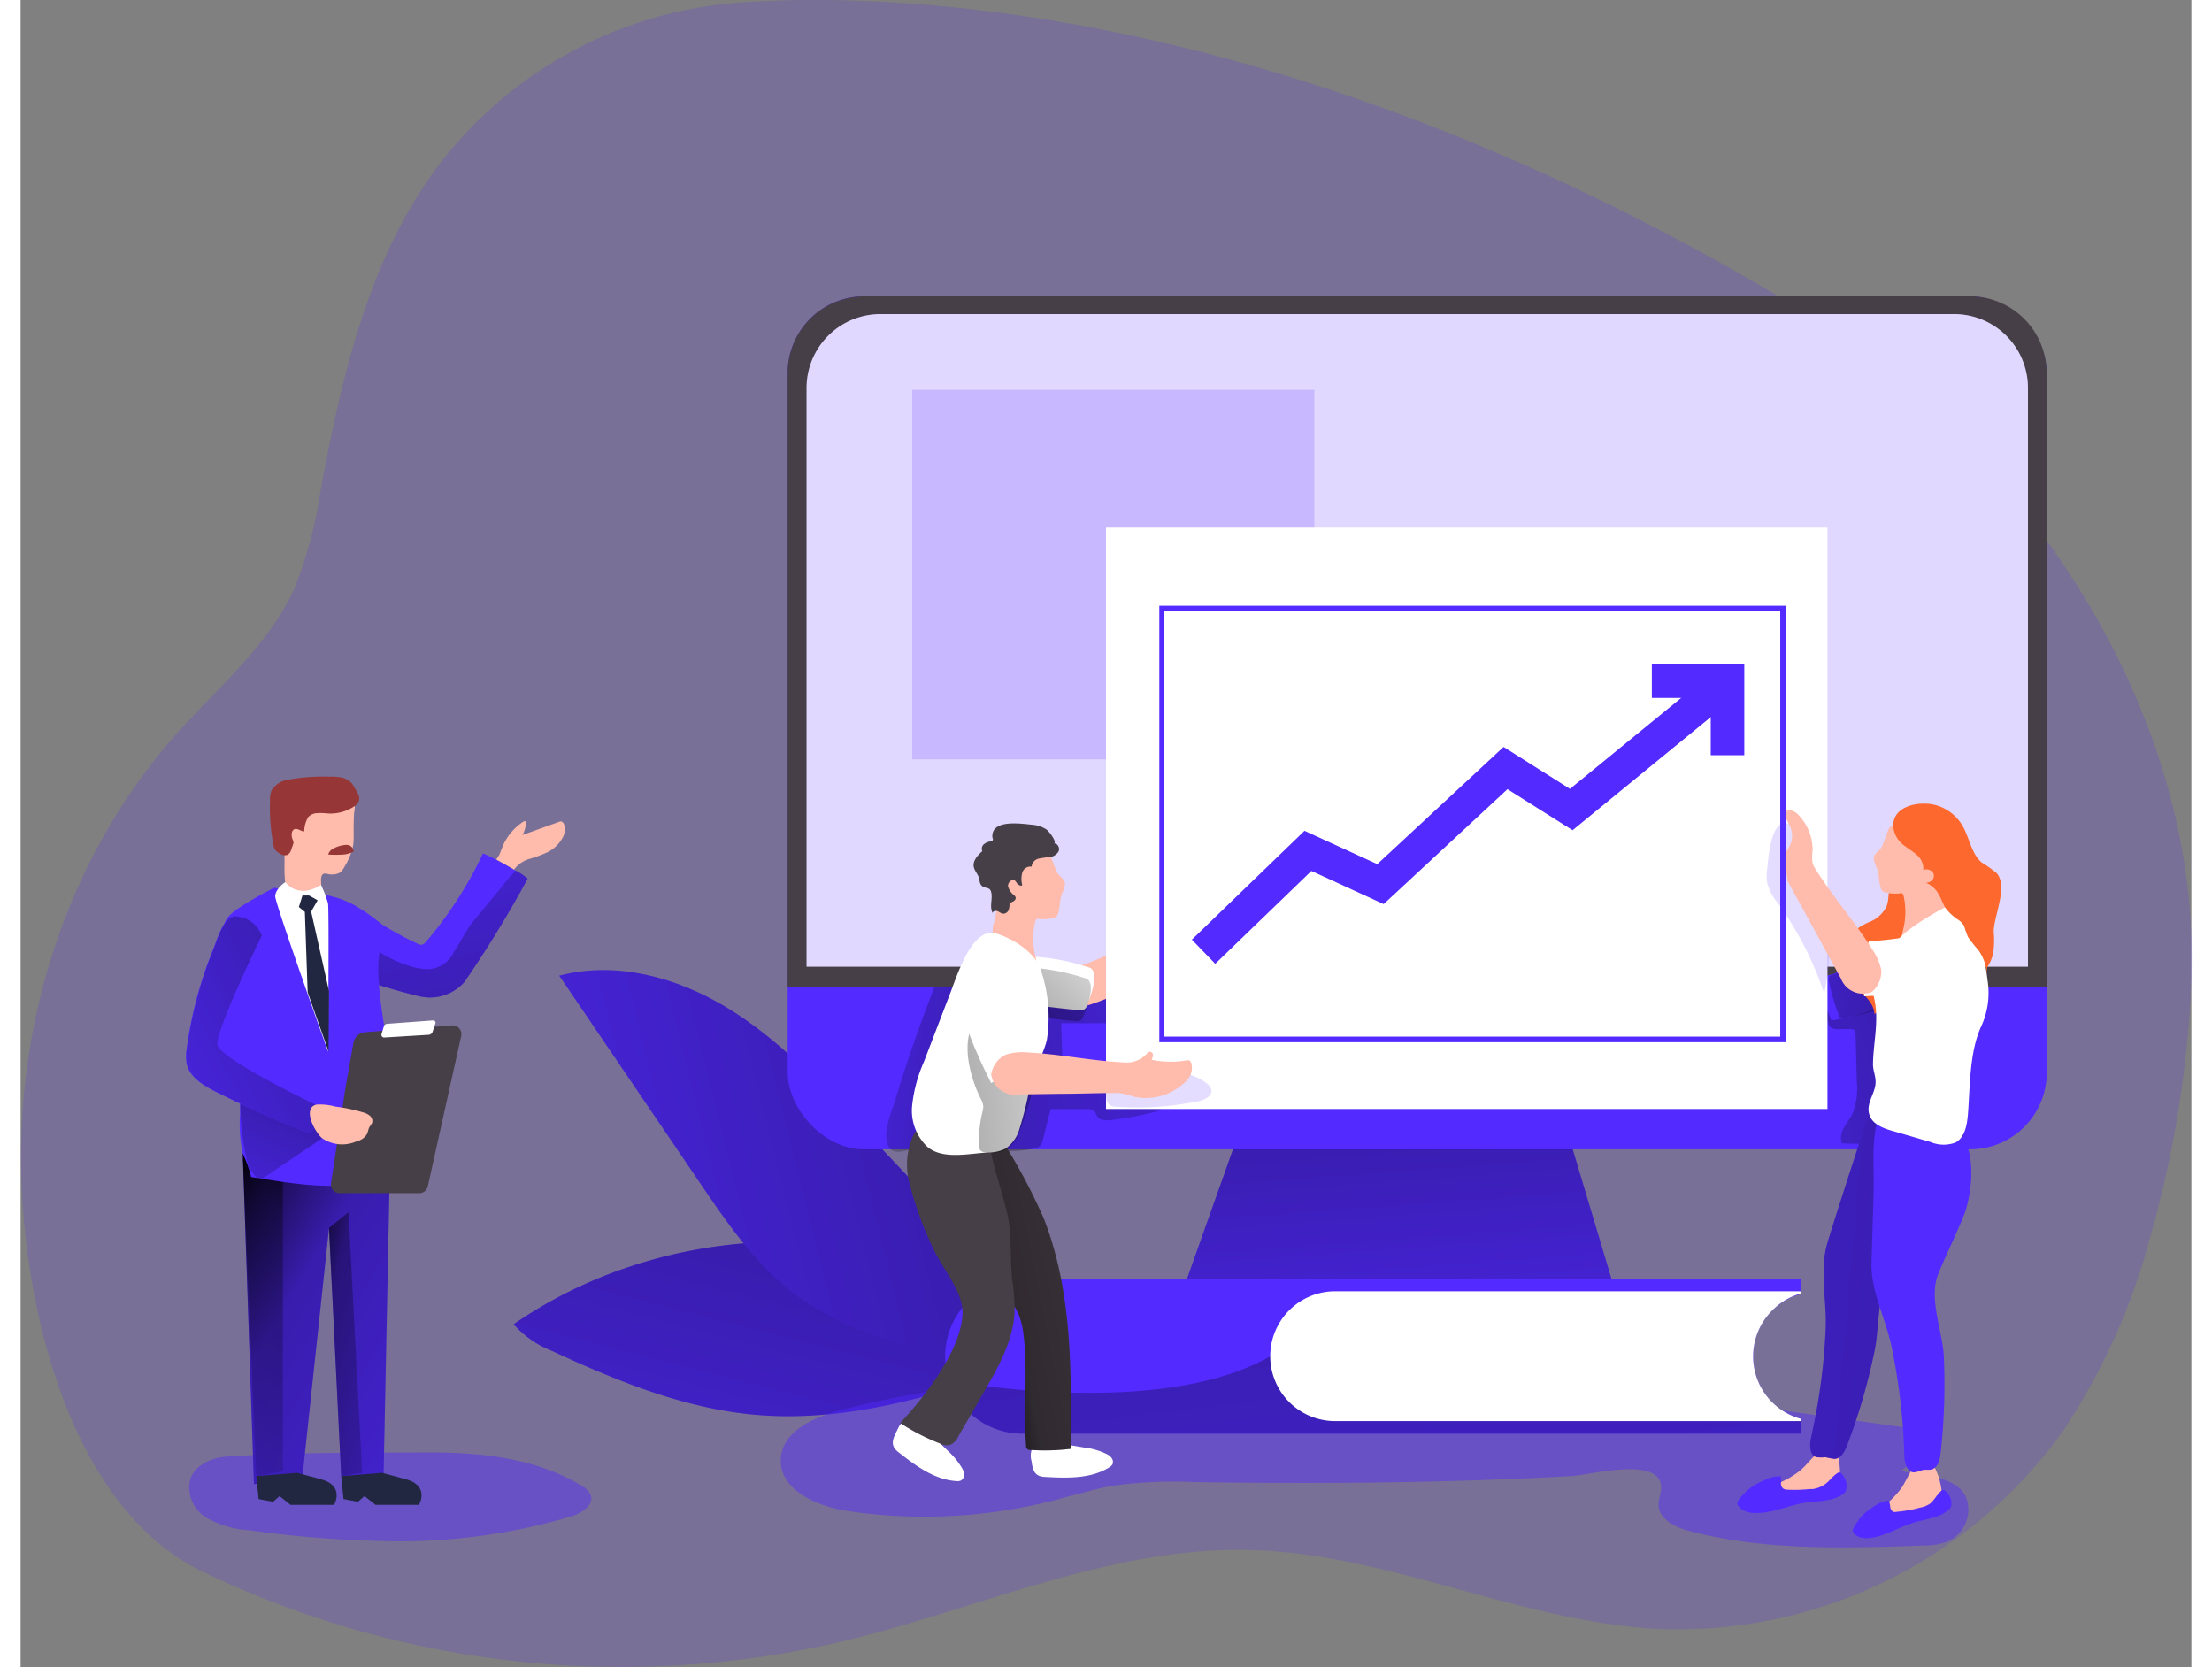 <svg id="Layer_1" data-name="Layer 1" xmlns="http://www.w3.org/2000/svg" xmlns:xlink="http://www.w3.org/1999/xlink" viewBox="0 0 217.42 166.98" width="406" height="306" class="illustration styles_illustrationTablet__1DWOa"><rect x="0" y="0" width="217.42" height="166.98" fill="#808080" stroke="none"/><defs><linearGradient id="linear-gradient" x1="-1468.06" y1="140.28" x2="-1531.13" y2="194.01" gradientTransform="translate(1240.53 -826.59) rotate(-35.26)" gradientUnits="userSpaceOnUse"><stop offset="0.01"></stop><stop offset="0.13" stop-opacity="0.69"></stop><stop offset="0.25" stop-opacity="0.32"></stop><stop offset="1" stop-opacity="0"></stop></linearGradient><linearGradient id="linear-gradient-2" x1="156.15" y1="135.8" x2="59.11" y2="160.01" gradientTransform="matrix(1, 0, 0, 1, 0, 0)" xlink:href="#linear-gradient"></linearGradient><linearGradient id="linear-gradient-3" x1="627.71" y1="153.03" x2="679.95" y2="184.09" gradientTransform="translate(-611.97 -29)" gradientUnits="userSpaceOnUse"><stop offset="0.01"></stop><stop offset="0.08" stop-opacity="0.69"></stop><stop offset="0.21" stop-opacity="0.32"></stop><stop offset="1" stop-opacity="0"></stop></linearGradient><linearGradient id="linear-gradient-4" x1="86.81" y1="146.28" x2="74.51" y2="89.23" gradientTransform="matrix(1, 0, 0, 1, 0, 0)" xlink:href="#linear-gradient-3"></linearGradient><linearGradient id="linear-gradient-5" x1="648.05" y1="150.32" x2="620.14" y2="174.25" xlink:href="#linear-gradient-3"></linearGradient><linearGradient id="linear-gradient-6" x1="640.67" y1="134.89" x2="630.34" y2="156.94" gradientTransform="translate(-573.02)" xlink:href="#linear-gradient-3"></linearGradient><linearGradient id="linear-gradient-7" x1="638.15" y1="162.21" x2="657.4" y2="166.54" xlink:href="#linear-gradient-3"></linearGradient><linearGradient id="linear-gradient-8" x1="651.82" y1="123.76" x2="613.84" y2="144.02" gradientTransform="translate(-573.02)" xlink:href="#linear-gradient-3"></linearGradient><linearGradient id="linear-gradient-9" x1="136.12" y1="102.09" x2="139.81" y2="151.83" gradientTransform="matrix(1, 0, 0, 1, 0, 0)" xlink:href="#linear-gradient-3"></linearGradient><linearGradient id="linear-gradient-10" x1="241.45" y1="129.05" x2="188.17" y2="146.95" gradientTransform="matrix(1, 0, 0, 1, 0, 0)" xlink:href="#linear-gradient-3"></linearGradient><linearGradient id="linear-gradient-11" x1="142.41" y1="137.3" x2="111.77" y2="133.36" gradientTransform="matrix(1, 0, 0, 1, 0, 0)" xlink:href="#linear-gradient-3"></linearGradient><linearGradient id="linear-gradient-12" x1="113.81" y1="140.61" x2="186.67" y2="127.98" gradientTransform="matrix(1, 0, 0, 1, 0, 0)" xlink:href="#linear-gradient-3"></linearGradient><linearGradient id="linear-gradient-13" x1="231.47" y1="128.46" x2="204.2" y2="120.45" gradientTransform="matrix(1, 0, 0, 1, 0, 0)" xlink:href="#linear-gradient-3"></linearGradient><linearGradient id="linear-gradient-14" x1="167.98" y1="113.24" x2="187.88" y2="280.5" gradientTransform="matrix(1, 0, 0, 1, 0, 0)" xlink:href="#linear-gradient-3"></linearGradient><linearGradient id="linear-gradient-15" x1="132.81" y1="159.69" x2="158.39" y2="154.55" gradientTransform="matrix(1, 0, 0, 1, 0, 0)" xlink:href="#linear-gradient-3"></linearGradient><linearGradient id="linear-gradient-16" x1="137.49" y1="132.96" x2="150.6" y2="119.38" gradientTransform="matrix(1, 0, 0, 1, 0, 0)" xlink:href="#linear-gradient-3"></linearGradient><linearGradient id="linear-gradient-17" x1="126.82" y1="138.74" x2="155.8" y2="135.34" gradientTransform="matrix(1, 0, 0, 1, 0, 0)" xlink:href="#linear-gradient-3"></linearGradient><linearGradient id="linear-gradient-18" x1="259.16" y1="158.75" x2="139.4" y2="148.23" gradientTransform="matrix(1, 0, 0, 1, 0, 0)" xlink:href="#linear-gradient-3"></linearGradient></defs><title>11</title><path d="M110.4,29.3A41.68,41.68,0,0,0,80.72,45.68c-6.93,9.3-9.6,21-11.72,32.41a42.5,42.5,0,0,1-2.63,9.85c-2.55,5.61-7.44,9.73-11.57,14.3C44.28,113.91,38.87,129.69,39,145.32c.07,13.79,4.59,34.5,18.14,41.07a96.9,96.9,0,0,0,64.15,7c13.59-3.24,26.76-9.48,40.73-9.15s27.12,7.23,41.08,7.91a47.43,47.43,0,0,0,40.58-20.07,65.35,65.35,0,0,0,8.63-19.43,109.22,109.22,0,0,0,4.06-25.52C257.39,99.64,238.93,73,216,59.26,164.8,28.63,124.58,28.18,110.4,29.3Z" transform="translate(-38.95 -29)" fill="#532aff" opacity="0.18" style="isolation: isolate;"></path><path d="M88.33,161.63a9.93,9.93,0,0,0,3.84,2.67c6.48,3,13.26,5.78,20.39,6.4,10.49.91,20.77-2.77,30.65-6.39-1,.16-4.59-3-5.51-3.64-1.81-1.19-3.59-2.43-5.37-3.65-2.83-1.93-6.36-2.58-9.72-3.1A48.63,48.63,0,0,0,100,155.85,45.8,45.8,0,0,0,88.33,161.63Z" transform="translate(-38.95 -29)" fill="#532aff"></path><path d="M88.33,161.63a9.93,9.93,0,0,0,3.84,2.67c6.48,3,13.26,5.78,20.39,6.4,10.49.91,20.77-2.77,30.65-6.39-1,.16-4.59-3-5.51-3.64-1.81-1.19-3.59-2.43-5.37-3.65-2.83-1.93-6.36-2.58-9.72-3.1A48.63,48.63,0,0,0,100,155.85,45.8,45.8,0,0,0,88.33,161.63Z" transform="translate(-38.95 -29)" fill="url(#linear-gradient)"></path><path d="M122.81,141.52c-4-4.25-8.11-8.56-13.12-11.6s-11.13-4.7-16.79-3.2l14,20.62c2.7,4,5.45,8,9.23,11,6.62,5.18,18.92,8.06,27.05,5.57-1.26-3.85-6.28-7.47-9.07-10.42Z" transform="translate(-38.95 -29)" fill="#532aff"></path><path d="M122.81,141.52c-4-4.25-8.11-8.56-13.12-11.6s-11.13-4.7-16.79-3.2l14,20.62c2.7,4,5.45,8,9.23,11,6.62,5.18,18.92,8.06,27.05,5.57-1.26-3.85-6.28-7.47-9.07-10.42Z" transform="translate(-38.95 -29)" fill="url(#linear-gradient-2)"></path><path d="M80,174.47c5.23,0,10.67.61,15.13,3.34a1.93,1.93,0,0,1,.92.93c.35,1-.88,1.79-1.9,2.12a60.1,60.1,0,0,1-19.3,2.47,110.62,110.62,0,0,1-13-1.07A9.83,9.83,0,0,1,57.55,181a3.54,3.54,0,0,1-1.6-3.88c.53-1.48,2.26-2.17,3.83-2.25C66.43,174.45,73.28,174.5,80,174.47Z" transform="translate(-38.95 -29)" fill="#532aff" opacity="0.44" style="isolation: isolate;"></path><path d="M216.74,170.45l10.59,1.47a2.71,2.71,0,0,1,1.42.48,1.86,1.86,0,0,1,.24,2.23,5.41,5.41,0,0,1-1.72,1.68c2.51.6,6.88.47,6.76,4.05a3.52,3.52,0,0,1-2.15,3.06,6.94,6.94,0,0,1-2.36.37c-7.83.27-15.78.54-23.36-1.43-1.45-.37-3.16-1.19-3.16-2.68,0-.53.23-1,.26-1.56.17-3.39-7.07-1.4-8.93-1.29-4.14.24-8.28.4-12.42.51-8.46.23-16.92.22-25.37.1a45.4,45.4,0,0,0-8,.33c-2.08.35-4.1,1-6.14,1.51a52.48,52.48,0,0,1-20.58,1.06c-3.11-.46-6.93-2.13-6.73-5.27.17-2.69,3.23-4.09,5.84-4.79A89.92,89.92,0,0,1,132.67,168a174.69,174.69,0,0,1,21.1-1.05c15.31-.12,30.62-.13,45.94-.14C204.86,166.77,211.64,169.74,216.74,170.45Z" transform="translate(-38.95 -29)" fill="#532aff" opacity="0.44" style="isolation: isolate;"></path><polygon points="36.99 116.58 36.35 147.84 32.11 147.84 30.89 122.99 28.23 147.84 23.37 148.65 22.25 115.55 36.99 116.58" fill="#532aff"></polygon><polygon points="36.99 116.58 36.35 147.84 32.11 147.84 30.89 122.99 28.23 147.84 23.37 148.65 22.25 115.55 36.99 116.58" fill="url(#linear-gradient-3)"></polygon><path d="M89.74,117a115.94,115.94,0,0,1-6.32,10.33A4.63,4.63,0,0,1,80,128.91a5.64,5.64,0,0,1-1.57-.24c-1.51-.37-3-.81-4.5-1.3a2,2,0,0,1-.36-.18h0c-1-.73-1.22-2.74-1.44-3.9-.12-.64-.71-3.18.38-3.37.55-.1,2.35,1.5,2.86,1.81a36.15,36.15,0,0,0,3.3,1.77.8.8,0,0,0,.45.12.83.83,0,0,0,.43-.29,39.71,39.71,0,0,0,5.71-8.86c.44.19.87.4,1.3.62q.9.47,1.77,1l.18.1C89,116.43,89.35,116.68,89.74,117Z" transform="translate(-38.95 -29)" fill="#532aff"></path><path d="M89.74,117a115.94,115.94,0,0,1-6.32,10.33A4.63,4.63,0,0,1,80,128.91a5.64,5.64,0,0,1-1.57-.24c-1.51-.37-3-.81-4.5-1.3a2.53,2.53,0,0,1-.37-.18c-.08,0-.29-.78-.32-.88a6.9,6.9,0,0,1-.23-1,7.41,7.41,0,0,1,0-2c0-.23.06-.4.27-.22s.13.19.22.27.31.22.46.33c.42.3.84.6,1.29.88A11.84,11.84,0,0,0,78,125.77a5.33,5.33,0,0,0,2,.29,3,3,0,0,0,2.36-1.75c.35-.54.69-1.1,1-1.66a10.73,10.73,0,0,1,1.1-1.59c.88-1.06,1.75-2.12,2.63-3.17a14.1,14.1,0,0,1,1.48-1.71C89,116.43,89.35,116.68,89.74,117Z" transform="translate(-38.95 -29)" fill="url(#linear-gradient-4)"></path><polygon points="26.27 147.35 26.27 118.37 22.25 115.55 23.61 147.84 26.27 147.35" fill="url(#linear-gradient-5)"></polygon><path d="M64.34,117.92a35.82,35.82,0,0,0-3.3,1.87c-2.27,1.45-1.86,2.12-1.44,4.63a100,100,0,0,1,1.33,16.21,14.32,14.32,0,0,0,.27,3.92,11.09,11.09,0,0,1,.84,2.34c3.5.48,11.5,2.28,13.89-1.31s-1.83-15.66-1.06-21.08-6.27-6-6.27-6Z" transform="translate(-38.95 -29)" fill="#532aff"></path><path d="M71.49,137.92l.81-4.54a1.29,1.29,0,0,1,1.16-1l8.72-.68a.87.87,0,0,1,.91,1l-3.36,15.13a.87.87,0,0,1-.84.67h-8a.86.86,0,0,1-.85-1Z" transform="translate(-38.95 -29)" fill="#473f47"></path><path d="M69.16,143l-6.34,4.28-1-1.33a23.49,23.49,0,0,1-.85-6.77c.15-3.41,0-2.19,0-2.19l8.92,5.64Z" transform="translate(-38.95 -29)" fill="url(#linear-gradient-6)"></path><path d="M72.31,112.63a6.46,6.46,0,0,1-.06,1.08,6.59,6.59,0,0,1-.87,2.11,1.62,1.62,0,0,1-.45.58,1.78,1.78,0,0,1-1.31.11.65.65,0,0,0-.31,0c-.25.1-.28.44-.27.71l.07,1.24a.77.77,0,0,1-.08.5.81.81,0,0,1-.33.21,2.66,2.66,0,0,1-2.68-.61,1.92,1.92,0,0,1-.42-.56,2.45,2.45,0,0,1-.15-.65c-.15-1.19,0-2.39-.11-3.59a11.39,11.39,0,0,1-.09-3,3.28,3.28,0,0,1,1.92-2.42,4.9,4.9,0,0,1,3.14.07,14.71,14.71,0,0,1,1.46.49,1,1,0,0,1,.57.42c.19.38,0,.93,0,1.34C72.3,111.34,72.31,112,72.31,112.63Z" transform="translate(-38.95 -29)" fill="#ffbbab"></path><path d="M72.32,107.74c.11.24.27.45.39.69a1,1,0,0,1,.13.76,1.11,1.11,0,0,1-.38.51,4.32,4.32,0,0,1-3,.75,5.53,5.53,0,0,0-.91,0,1.27,1.27,0,0,0-.8.39,2.91,2.91,0,0,0-.39,1.35s0,.06,0,.08,0,0,0,0c-.34,0-.66-.35-1-.22a.51.51,0,0,0-.25.43,1.08,1.08,0,0,0,.09.61.61.61,0,0,1,.07.24.47.47,0,0,1,0,.16l-.21.59a.89.89,0,0,1-.38.54.88.88,0,0,1-.8-.15,1.23,1.23,0,0,1-.44-.37,1.18,1.18,0,0,1-.16-.42,19.83,19.83,0,0,1-.35-4.49,2.55,2.55,0,0,1,.14-1,2.34,2.34,0,0,1,1.76-1.11,18.87,18.87,0,0,1,4-.29,5.8,5.8,0,0,1,1.25.08,2,2,0,0,1,1.07.61" transform="translate(-38.95 -29)" fill="#963637"></path><path d="M70.25,114a1,1,0,0,0-.47.51s0,.06,0,.08,0,0,.07,0a10.45,10.45,0,0,0,1.37,0,2.61,2.61,0,0,0,1-.26.12.12,0,0,0,.07,0,.15.15,0,0,0,0-.07.68.68,0,0,0-.74-.64A3,3,0,0,0,70.25,114Z" transform="translate(-38.95 -29)" fill="#963637"></path><path d="M65.45,117.35s-1,.68-1,1.42,5.29,15.55,5.29,15.55.12-14.18,0-14.84a10.9,10.9,0,0,0-.71-1.86S67,119.14,65.45,117.35Z" transform="translate(-38.95 -29)" fill="#fff"></path><polygon points="28.23 89.69 27.87 90.84 28.47 91.33 28.75 99.38 30.84 105.32 30.89 99.28 29.1 91.3 29.75 90.17 28.89 89.69 28.23 89.69" fill="#212741"></polygon><path d="M71.06,139.61a13.64,13.64,0,0,1-2.1,2.13l-.48.38a1.18,1.18,0,0,1-.62.29,1.07,1.07,0,0,1-.46-.11q-4.59-1.78-9-4c-1.22-.63-2.57-1.45-2.83-2.8a4.51,4.51,0,0,1,0-1.42,40.92,40.92,0,0,1,2.66-10c.37-.9.83-2.64,1.79-3.23h0l.11,0,.14-.07c1.3-.47,2.43.83,2.79,1.93a8.84,8.84,0,0,1-.15,4.86,30.13,30.13,0,0,0-1.11,4.78,1.28,1.28,0,0,0,.06.67,1.41,1.41,0,0,0,.5.5Z" transform="translate(-38.95 -29)" fill="#532aff"></path><path d="M71.06,176.84l.23,2.3,1.45.27.65-.57,1.11.88h4.35s1.11-1.91-1.3-2.56l-2.4-.65Z" transform="translate(-38.95 -29)" fill="#212741"></path><path d="M62.56,176.84l.23,2.3,1.45.27.65-.57,1.1.88h4.36s1.1-1.91-1.3-2.56l-2.41-.65Z" transform="translate(-38.95 -29)" fill="#212741"></path><polygon points="30.89 122.99 32.84 121.41 34.21 147.51 32.11 147.84 30.89 122.99" fill="url(#linear-gradient-7)"></polygon><path d="M69,141.74l-.48.38a1.18,1.18,0,0,1-.62.29,1.07,1.07,0,0,1-.46-.11q-4.59-1.78-9-4c-1.22-.63-2.57-1.45-2.83-2.8a4.51,4.51,0,0,1,0-1.42,40.92,40.92,0,0,1,2.66-10c.37-.9.83-2.64,1.79-3.23h0l.11,0,.14-.07a2.92,2.92,0,0,1,2.79,1.93s-4.63,9.48-4.43,10.91,9.92,6.07,9.92,6.07Z" transform="translate(-38.95 -29)" fill="url(#linear-gradient-8)"></path><path d="M73.24,140.41a1.72,1.72,0,0,1,.69.34.69.69,0,0,1,.23.7,2.31,2.31,0,0,1-.27.42c-.12.22-.14.5-.26.73a1.57,1.57,0,0,1-1,.7,3.58,3.58,0,0,1-3.51-.32c-.68-.59-2-3-.54-3.35a5.86,5.86,0,0,1,1.9.2A16.88,16.88,0,0,1,73.24,140.41Z" transform="translate(-38.95 -29)" fill="#ffbbab"></path><polygon points="159.44 128.43 116.7 128.43 124.27 107.11 153.06 107.11 159.44 128.43" fill="#532aff"></polygon><polygon points="159.44 128.43 116.7 128.43 124.27 107.11 153.06 107.11 159.44 128.43" fill="url(#linear-gradient-9)"></polygon><rect x="76.83" y="29.68" width="126.1" height="85.43" rx="7.67" fill="#532aff"></rect><path d="M220,131.34a.61.61,0,0,0,.36.63,1.68,1.68,0,0,0,.77.1h1.12a.6.6,0,0,1,.33.07.57.57,0,0,1,.16.46l.12,4.76a6.89,6.89,0,0,1-.44,3.2c-.24.49-.6.91-.85,1.39a1.89,1.89,0,0,0-.21,1.56c1.9.08,3.8.08,5.69,0a1.44,1.44,0,0,0,1-.3,1.26,1.26,0,0,0,.27-.51,40.48,40.48,0,0,0,1.38-4.84,19,19,0,0,0,.53-4.75,9.21,9.21,0,0,0-1.31-4.56,2.9,2.9,0,0,0-.78-.89,3.18,3.18,0,0,0-1.08-.43,31,31,0,0,0-5.77-.76,3,3,0,0,0-1.89.29,2,2,0,0,0-.79,1.81,6.09,6.09,0,0,0,.58,2" transform="translate(-38.95 -29)" fill="url(#linear-gradient-10)"></path><path d="M126.58,139.06q1.8-5.92,4.09-11.69A.78.78,0,0,1,131,127a.74.74,0,0,1,.51,0l3.33.47a15.37,15.37,0,0,1-1.64,5.35,44.61,44.61,0,0,0-2.82,9.53,2.17,2.17,0,0,1-.3.93,2.11,2.11,0,0,1-1.4.73c-1.63.34-2.69.84-3-.82C125.48,141.92,126.24,140.18,126.58,139.06Z" transform="translate(-38.95 -29)" fill="url(#linear-gradient-11)"></path><path d="M142.17,140.09l3.58,0a1,1,0,0,1,.7.17c.17.15.21.39.35.58.29.4.87.39,1.36.34a31.28,31.28,0,0,0,5.07-1l-.64-4.36a38.83,38.83,0,0,1-9.25.91l-.17-5.25,4.72,0a.72.72,0,0,0,.84-.89,13.74,13.74,0,0,0-.11-1.92.57.57,0,0,0-.17-.4.6.6,0,0,0-.44-.06,57,57,0,0,1-10.85.4,55.6,55.6,0,0,1-2.9,15.75c1.92-.21,4.2.12,6.05-.3.88-.2.84-.29,1.12-1.24C141.51,142.53,142.06,140.1,142.17,140.09Z" transform="translate(-38.95 -29)" fill="url(#linear-gradient-12)"></path><path d="M241.87,66.35v61.47H115.77V66.35a7.68,7.68,0,0,1,7.67-7.67H234.2A7.68,7.68,0,0,1,241.87,66.35Z" transform="translate(-38.95 -29)" fill="#473f47"></path><path d="M224.51,124.39a12.69,12.69,0,0,1-4.75,2.36.81.81,0,0,0-.57.27.74.74,0,0,0,0,.53,21.09,21.09,0,0,0,1.12,3.65,18.42,18.42,0,0,0,7.21-2.54,2.74,2.74,0,0,0,.92-.8,3,3,0,0,0,.3-1.25c.09-1.19.26-2.88-.44-3.93-.56-.82-.86-.28-1.6.23Z" transform="translate(-38.95 -29)" fill="#532aff"></path><path d="M225.41,124.19a12.62,12.62,0,0,1-4.75,2.36.79.79,0,0,0-.58.28.71.71,0,0,0,0,.52,21.06,21.06,0,0,0,1.11,3.65,18.47,18.47,0,0,0,7.22-2.54,2.6,2.6,0,0,0,.91-.8,2.68,2.68,0,0,0,.3-1.25c.09-1.18.27-2.88-.44-3.92-.55-.82-.86-.29-1.6.22Z" transform="translate(-38.95 -29)" fill="url(#linear-gradient-13)"></path><path d="M240,67.82v58H117.67V67.82a7.4,7.4,0,0,1,7.44-7.36H232.53A7.4,7.4,0,0,1,240,67.82Z" transform="translate(-38.95 -29)" fill="#fff"></path><path d="M240,67.82v58H117.67V67.82a7.4,7.4,0,0,1,7.44-7.36H232.53A7.4,7.4,0,0,1,240,67.82Z" transform="translate(-38.95 -29)" fill="#532aff" opacity="0.18" style="isolation: isolate;"></path><rect x="89.3" y="39.05" width="40.28" height="37" fill="#532aff" opacity="0.18" style="isolation: isolate;"></rect><path d="M214.37,160.27a6.45,6.45,0,0,0-1.89,4.58,6.33,6.33,0,0,0,.55,2.61,6.46,6.46,0,0,0,4.26,3.65v1.48h-78a7.72,7.72,0,0,1-7.34-5.3,7.61,7.61,0,0,1-.4-2.44,7.73,7.73,0,0,1,7.74-7.74h78v1.48A6.58,6.58,0,0,0,214.37,160.27Z" transform="translate(-38.95 -29)" fill="#532aff"></path><path d="M217.29,171.11v1.48h-78a7.72,7.72,0,0,1-7.34-5.3c3,.52,21.71,3.51,32.15-2.44l48.9,2.61A6.46,6.46,0,0,0,217.29,171.11Z" transform="translate(-38.95 -29)" fill="url(#linear-gradient-14)"></path><path d="M141.49,176.92c2.21.12,4.58.22,6.47-.94a1,1,0,0,0,.34-.3.65.65,0,0,0-.06-.63,1.37,1.37,0,0,0-.51-.42,7,7,0,0,0-2.25-.65c-1-.17-1.91-.33-2.87-.43-.62-.06-1.67-.31-2.17.19a1.92,1.92,0,0,0-.24,1.59C140.32,176.23,140.49,176.86,141.49,176.92Z" transform="translate(-38.95 -29)" fill="#fff" style="isolation: isolate;"></path><path d="M126.84,174.42c1.74,1.37,3.64,2.79,5.85,2.92a.82.82,0,0,0,.44-.06.64.64,0,0,0,.32-.55,1.43,1.43,0,0,0-.18-.64,7.57,7.57,0,0,0-1.48-1.81c-.69-.68-1.38-1.36-2.12-2-.47-.4-1.19-1.21-1.88-1.08s-.88.72-1.11,1.17C126.27,173.18,126.05,173.8,126.84,174.42Z" transform="translate(-38.95 -29)" fill="#fff" style="isolation: isolate;"></path><path d="M214.37,160.27a6.48,6.48,0,0,0,2.92,10.84v.22H170.61a6.48,6.48,0,1,1,0-13h46.68v.21A6.58,6.58,0,0,0,214.37,160.27Z" transform="translate(-38.95 -29)" fill="#fff"></path><path d="M75.1,132.56l.23-.76a.37.37,0,0,1,.31-.26l4.61-.34a.23.23,0,0,1,.24.31l-.28.83a.44.44,0,0,1-.39.3l-4.44.27A.27.27,0,0,1,75.1,132.56Z" transform="translate(-38.95 -29)" fill="#fff"></path><path d="M93.22,112.93a3.49,3.49,0,0,1-1.45,1.4A12.55,12.55,0,0,1,90,115a3,3,0,0,0-1.56,1l-.07.09q-.87-.52-1.77-1c.08-.16.23-.35.29-.47.13-.29.23-.59.35-.88a5.53,5.53,0,0,1,2.08-2.46c.07,0,.16-.09.23,0a.17.17,0,0,1,0,.14,2.48,2.48,0,0,1-.34,1.21l3.62-1.3a.49.49,0,0,1,.29-.05.43.43,0,0,1,.25.26A1.7,1.7,0,0,1,93.22,112.93Z" transform="translate(-38.95 -29)" fill="#ffbbab"></path><path d="M144.12,171.91l0,2.2a21.59,21.59,0,0,1-4,.11.39.39,0,0,1-.46-.44c-.28-3.65.18-7.33-.24-10.95a8,8,0,0,0-.52-2.22,11.16,11.16,0,0,0-1.24-2,45.75,45.75,0,0,1-3.73-6.09,14.28,14.28,0,0,1-1.39-6.93c0-2.39,1.26-3.42,3.59-2.8a2.48,2.48,0,0,1,1,.4,2.65,2.65,0,0,1,.58.75,58.21,58.21,0,0,1,3.73,7.13C144,157.62,144.21,164.83,144.12,171.91Z" transform="translate(-38.95 -29)" fill="#473f47"></path><path d="M144.12,171.91l0,2.2a21.59,21.59,0,0,1-4,.11.39.39,0,0,1-.46-.44c-.28-3.65.18-7.33-.24-10.95a8,8,0,0,0-.52-2.22,11.16,11.16,0,0,0-1.24-2,45.75,45.75,0,0,1-3.73-6.09,14.28,14.28,0,0,1-1.39-6.93c0-2.39,1.26-3.42,3.59-2.8a2.48,2.48,0,0,1,1,.4,2.65,2.65,0,0,1,.58.75,58.21,58.21,0,0,1,3.73,7.13C144,157.62,144.21,164.83,144.12,171.91Z" transform="translate(-38.95 -29)" fill="url(#linear-gradient-15)"></path><path d="M145.39,129.82a19.73,19.73,0,0,0,11.44-8.56,2.54,2.54,0,0,0,.49-2.2.34.34,0,0,0-.17-.22c-.13-.06-.28,0-.41.11l-6.16,4a18.51,18.51,0,0,1-5.43,2.74,7,7,0,0,0-.63,1.9A3.47,3.47,0,0,0,145.39,129.82Z" transform="translate(-38.95 -29)" fill="#ffbbab"></path><rect x="108.71" y="52.84" width="72.26" height="58.23" fill="#fff"></rect><path d="M157.84,138.91a2.54,2.54,0,0,1-1.11.42,30.22,30.22,0,0,1-8,.52,1.19,1.19,0,0,1-.74-.21,1.23,1.23,0,0,1-.33-.86,8.13,8.13,0,0,1,.16-2.46c0-.11,6.54-.1,7.16,0C155.85,136.46,159.38,137.67,157.84,138.91Z" transform="translate(-38.95 -29)" fill="#532aff" opacity="0.16"></path><path d="M213.9,115.91a4.42,4.42,0,0,0,0,1.58,5.42,5.42,0,0,0,1.08,2,33.71,33.71,0,0,1,4.61,9,19.58,19.58,0,0,0,.45-5.41,9.3,9.3,0,0,0-.14-1.9,12.46,12.46,0,0,0-1-2.49,19.05,19.05,0,0,1-1.31-4c-.2-1-.54-3.4-2.06-3.24C214.22,111.66,214,114.94,213.9,115.91Z" transform="translate(-38.95 -29)" fill="#532aff" opacity="0.16"></path><path d="M128,147.6a34.8,34.8,0,0,0,2.45,6.64c.86,1.81,2.85,4.13,2.84,6.17,0,3.68-3.87,8.59-6.25,11.11a21,21,0,0,0,4,2.06,1.48,1.48,0,0,0,1,.14,1.57,1.57,0,0,0,.82-.84l2.59-4.49c1.44-2.5,2.93-5.14,3.05-8a20.5,20.5,0,0,0-.22-3.13c-.27-2.21,0-4.71-.55-6.86-.49-2-1.13-3.9-1.58-5.89a4.34,4.34,0,0,0-1.34-2.69,3.59,3.59,0,0,0-1.17-.51c-2-.57-4.2-.64-5.3,1.45A7.13,7.13,0,0,0,128,147.6Z" transform="translate(-38.95 -29)" fill="#473f47"></path><path d="M146,125.91c1.1.4.07,3-.22,3.73a.67.67,0,0,1-.87.53c-1.65-.15-3.3-.35-4.94-.59a2.66,2.66,0,0,1-1-.3,1.79,1.79,0,0,1-.73-1.18c-.15-.77-.23-2.61.44-3.2.48-.43,1.45-.12,2.08-.06A22,22,0,0,1,146,125.91Z" transform="translate(-38.95 -29)" fill="#fff"></path><path d="M145.65,127c1.1.4.07,3-.23,3.73a.85.85,0,0,1-.31.47.87.87,0,0,1-.55.06c-1.66-.15-3.3-.35-4.94-.58a2.85,2.85,0,0,1-1.05-.31,1.77,1.77,0,0,1-.72-1.18c-.16-.77-.23-2.61.44-3.2.48-.42,1.44-.12,2.08-.06A22.1,22.1,0,0,1,145.65,127Z" transform="translate(-38.95 -29)" fill="url(#linear-gradient-16)"></path><path d="M142.79,116.44c.2.33.59.52.72.87s-.14.88-.3,1.31c-.21.6-.14,1.28-.35,1.88a.72.72,0,0,1-.22.34.83.83,0,0,1-.32.13,4.77,4.77,0,0,1-1.36.08.38.38,0,0,0-.26,0,.35.35,0,0,0-.12.23,7.27,7.27,0,0,0,0,3.47c.1.37.21.83-.07,1.1a.72.72,0,0,1-.35.17,2.47,2.47,0,0,1-2.28-1.09,10.21,10.21,0,0,1-1.34-2,2.08,2.08,0,0,1-.23-.63,2.46,2.46,0,0,1,.12-.85,14.14,14.14,0,0,0,.45-2.89,11.37,11.37,0,0,1,.45-3.69,2,2,0,0,1,.76-1,2.43,2.43,0,0,1,1.34-.21,3.53,3.53,0,0,1,2.52.82C142.18,114.75,142.55,116,142.79,116.44Z" transform="translate(-38.95 -29)" fill="#ffbbab"></path><path d="M142.42,113.48c.37-.07.64.43.5.77a1.15,1.15,0,0,1-.91.59,10.23,10.23,0,0,0-1.11.16.91.91,0,0,0-.69.8.85.85,0,0,0-.94.62,2.45,2.45,0,0,0,0,1.23c-.12.13-.33,0-.44-.09s-.18-.29-.32-.38c-.32-.17-.7.23-.66.59a1.63,1.63,0,0,0,.59.88.51.51,0,0,1,.16.2c.1.3-.3.51-.61.58a1.58,1.58,0,0,1-.08.69.57.57,0,0,1-.53.39c-.21,0-.38-.17-.57-.25s-.49,0-.51.18c-.32-.67,0-1.3-.12-2s-.64-.37-1-.76c-.19-.22-.18-.55-.27-.83s-.41-.65-.49-1c-.14-.62.38-1.18.85-1.6a.61.61,0,0,1,.15-.69,1.35,1.35,0,0,1,.68-.29.4.4,0,0,0,.18-.07c.08-.08.06-.21,0-.32-.15-1.89,2.93-1.37,4.06-1.27a3,3,0,0,1,1.33.45C141.9,112.18,142.84,113.4,142.42,113.48Z" transform="translate(-38.95 -29)" fill="#473f47"></path><path d="M136.44,122.46l.07,0c1.65.41,4.05,1.91,4.59,3.58a14.76,14.76,0,0,1,.64,7.09c-.34,1.51-1.26,2.82-1.64,4.29a35.07,35.07,0,0,1-1.16,4.81,3.55,3.55,0,0,1-1.32,1.8,3.91,3.91,0,0,1-1.82.4c-1.85.1-4.45.73-6-.54a5,5,0,0,1-1.56-4.13,14.64,14.64,0,0,1,1.18-4.41l2.57-6.7C132.63,127.06,134.13,122,136.44,122.46Z" transform="translate(-38.95 -29)" fill="#fff"></path><path d="M135.09,139a2.22,2.22,0,0,1,.28.78,2,2,0,0,1-.09.59,12,12,0,0,0-.33,3.33.74.74,0,0,0,.17.56.78.78,0,0,0,.5.15,3.62,3.62,0,0,0,1.91-.19,3.29,3.29,0,0,0,1.4-1.76,35.09,35.09,0,0,0,1.86-6.3,2.59,2.59,0,0,0,.1-1.07,2.08,2.08,0,0,0-1-1.28c-.45-.31-1-.53-1.39-.86-.85-.66-1.48-1.84-2.64-2a1.72,1.72,0,0,0-1.8,1.28C133.36,134.23,134.15,137.1,135.09,139Z" transform="translate(-38.95 -29)" fill="url(#linear-gradient-17)"></path><path d="M137.88,127.35s2.35,6.37,2.82,6.84-4.54,3.28-4.54,3.28-3.26-6.19-3.1-8.88S136,124.82,137.88,127.35Z" transform="translate(-38.95 -29)" fill="#fff"></path><path d="M136.16,136.61a2.37,2.37,0,0,0,2.69,2l4.26-.06c2,0,3.92-.09,5.88-.08a6.27,6.27,0,0,1,1.4.36,5.82,5.82,0,0,0,1.86.11,5.61,5.61,0,0,0,3.27-1.51,1.85,1.85,0,0,0,.67-2,.5.5,0,0,0-.2-.23.63.63,0,0,0-.24,0,9.5,9.5,0,0,1-3.53-.06.88.88,0,0,0,.14-.5c0-.17-.18-.34-.35-.3a.51.51,0,0,0-.23.16,2.74,2.74,0,0,1-2.3.91c-3.23-.15-6.41-.84-9.64-1a5.47,5.47,0,0,0-2.24.23A2.66,2.66,0,0,0,136.16,136.61Z" transform="translate(-38.95 -29)" fill="#ffbbab"></path><path d="M224.07,121.36a7.49,7.49,0,0,0-2.14,1.45,3.1,3.1,0,0,0-1,2.33,4.13,4.13,0,0,0,1.63,2.6c.9.79,2,1.62,2.07,2.83.65-.48,1.24-1,1.9-1.5a25.3,25.3,0,0,1,3.83-1.81,6.16,6.16,0,0,0,3.17-2.7,7.7,7.7,0,0,0,.56-2.52,12.5,12.5,0,0,0,.07-2.8,4.11,4.11,0,0,0-1.16-2.49,7.51,7.51,0,0,0-3.47-1.47,3.74,3.74,0,0,0-3.29,2.31c-.26.7-.14,1.5-.4,2.19A3.23,3.23,0,0,1,224.07,121.36Z" transform="translate(-38.95 -29)" fill="#fc682d"></path><path d="M213,178.09a2.39,2.39,0,0,0-.73.19.7.7,0,0,0-.39.6.77.77,0,0,0,.45.56c.22.11.47.16.69.28a3.84,3.84,0,0,0,.59.33,1.7,1.7,0,0,0,1.08-.15,14.2,14.2,0,0,1,4.88-.8,1.91,1.91,0,0,0,.48,0A1.44,1.44,0,0,0,221,178a7.19,7.19,0,0,0,0-3.13.87.87,0,0,0-.12-.33.57.57,0,0,0-.27-.16c-1.63-.62-2.33,1-3.4,1.88A8.73,8.73,0,0,1,213,178.09Z" transform="translate(-38.95 -29)" fill="#ffbbab"></path><path d="M218.43,178.14l-.32,0a13.57,13.57,0,0,1-2.21.06.82.82,0,0,1-.4-.1.65.65,0,0,1-.24-.53,3,3,0,0,0,0-.6.24.24,0,0,0-.06-.11.2.2,0,0,0-.11,0,3.46,3.46,0,0,0-1.61.45,5.49,5.49,0,0,0-2.5,2,.48.48,0,0,0-.09.26.36.36,0,0,0,.09.22c.66,1,2.31.78,3.32.57s2.2-.67,3.34-.85,2.6-.1,3.68-.76a1.13,1.13,0,0,0,.43-.41,1.72,1.72,0,0,0-.44-1.76.27.27,0,0,0-.15-.11.32.32,0,0,0-.23.06c-.51.32-.85.88-1.37,1.2A2.81,2.81,0,0,1,218.43,178.14Z" transform="translate(-38.95 -29)" fill="#532aff"></path><path d="M229.61,136.37s5.09,2.92,3.67,8.25c-1.25,4.66-4.83,7.56-7.12,11.54-1.27,2.2-1,5.81-1.57,8.38a62,62,0,0,1-2.71,9.25c-.24.6-.61,1.31-1.26,1.33a8.93,8.93,0,0,1-.9-.17,4.25,4.25,0,0,1-.87,0c-.74-.17-.74-1.22-.57-2a61.23,61.23,0,0,0,1.46-10.87c.12-2.82-.64-5.81.16-8.55.63-2.16,4.41-13.76,4.41-13.76Z" transform="translate(-38.95 -29)" fill="#532aff"></path><path d="M229.61,136.37s5.09,2.92,3.67,8.25c-1.25,4.66-4.83,7.56-7.12,11.54-1.27,2.2-1,5.81-1.57,8.38a62,62,0,0,1-2.71,9.25c-.24.6-.61,1.31-1.26,1.33a8.93,8.93,0,0,1-.9-.17,4.25,4.25,0,0,1-.87,0c-.74-.17-.74-1.22-.57-2a61.23,61.23,0,0,0,1.46-10.87c.12-2.82-.64-5.81.16-8.55.63-2.16,4.41-13.76,4.41-13.76Z" transform="translate(-38.95 -29)" fill="url(#linear-gradient-18)"></path><path d="M223.74,180.91a2.22,2.22,0,0,0-.66.36.67.67,0,0,0-.23.68.75.75,0,0,0,.57.43c.24.05.49,0,.73.1a5.54,5.54,0,0,0,.67.18,1.74,1.74,0,0,0,1-.42,14.23,14.23,0,0,1,4.53-2,2.25,2.25,0,0,0,.46-.15,1.46,1.46,0,0,0,.58-1.27,6.92,6.92,0,0,0-.81-3,.73.73,0,0,0-.19-.29.62.62,0,0,0-.3-.09c-1.74-.19-2,1.56-2.82,2.67A8.84,8.84,0,0,1,223.74,180.91Z" transform="translate(-38.95 -29)" fill="#ffbbab"></path><path d="M229,140a6.57,6.57,0,0,1,3.58,1.74c2.13,1.81,2,5.51,1.26,8.22-.38,1.42-2.64,5.89-3,7.16-.63,2.4.63,5.38.74,7.81a62.07,62.07,0,0,1-.33,9.64c-.07.64-.26,1.41-.88,1.6-.3.08-.62,0-.92.06a4.13,4.13,0,0,1-.83.24c-.76,0-1-1-1-1.75a62.5,62.5,0,0,0-1.29-10.9c-.58-2.76-2.07-5.47-2-8.32l.21-7c.08-2.58-.28-5.19.51-7.67a1.39,1.39,0,0,1,.46-.77,1.44,1.44,0,0,1,.74-.2,14.75,14.75,0,0,1,2.3,0Z" transform="translate(-38.95 -29)" fill="#532aff"></path><path d="M225.32,113.88c-.19.32-.59.51-.72.87s.15.88.3,1.31c.22.6.15,1.28.36,1.88a.7.7,0,0,0,.21.34.73.73,0,0,0,.32.12,4.2,4.2,0,0,0,1.37.08.45.45,0,0,1,.26,0,.37.37,0,0,1,.12.23,7.27,7.27,0,0,1-.06,3.47c-.09.37-.2.83.08,1.1a.72.72,0,0,0,.35.17,2.51,2.51,0,0,0,2.28-1.1,10.41,10.41,0,0,0,1.33-2,2.08,2.08,0,0,0,.23-.63,2.14,2.14,0,0,0-.12-.86,14.63,14.63,0,0,1-.44-2.88,11.16,11.16,0,0,0-.46-3.7,2,2,0,0,0-.75-1,2.48,2.48,0,0,0-1.35-.21,3.46,3.46,0,0,0-2.51.82C225.94,112.19,225.56,113.47,225.32,113.88Z" transform="translate(-38.95 -29)" fill="#ffbbab"></path><path d="M231.68,119.88s-3.73,1.93-4.86,3.44-3,2.63-2.26,5.5c.58,2.32-.05,4.48-.08,6.78,0,.63.27,1.14.26,1.78,0,1.12-1,2.11-.62,3.27.29.95,1.39,1.36,2.35,1.63l3.75,1.09a3.41,3.41,0,0,0,2.53.06c.94-.52,1.15-1.77,1.24-2.84.22-2.77.14-6.1,1.28-8.69a8,8,0,0,0,.68-4.73C235.71,125.07,234.8,119.51,231.68,119.88Z" transform="translate(-38.95 -29)" fill="#fff"></path><path d="M226.52,111.87a2.58,2.58,0,0,0,.83,1.6c.44.41,1,.69,1.44,1.09a1.82,1.82,0,0,1,.73,1.58.79.79,0,0,1,1,.31.65.65,0,0,1-.1.69.84.84,0,0,1-.65.27,2.55,2.55,0,0,1,1.16.94c.32.47.48,1,.77,1.53a5,5,0,0,0,1.33,1.25,1.8,1.8,0,0,1,.58.62,9,9,0,0,0,.39,1.1,15.08,15.08,0,0,0,1.07,1.35,4.92,4.92,0,0,1,.84,2.53,4.39,4.39,0,0,1,0-.81c.09-.16.18-.32.26-.48a4.43,4.43,0,0,0,.34-.92,9,9,0,0,0,.06-2.2c0-1.57,1.48-4.53.29-5.88a12.78,12.78,0,0,0-1.51-1.07c-1-.87-1.2-2.4-1.86-3.59a4.5,4.5,0,0,0-2.75-2.15C229.15,109.2,226.33,109.69,226.52,111.87Z" transform="translate(-38.95 -29)" fill="#fc682d"></path><path d="M231.56,122.31s-6.71,1.08-7.34.91-.63,5.56-.63,5.56,7-.21,9.26-1.67S234.67,122.66,231.56,122.31Z" transform="translate(-38.95 -29)" fill="#fff"></path><path d="M224.35,128.36a2.37,2.37,0,0,1-3.08-1.35l-5.37-9.82c0-.86-.49-1.8-.22-2.61.14-.39.42-.71.56-1.09a2.29,2.29,0,0,0,0-1.55,7.33,7.33,0,0,0-.74-1.38.65.65,0,0,1,.75-.41,1.58,1.58,0,0,1,.78.49,5,5,0,0,1,1.4,3.57,4.08,4.08,0,0,0,0,1.21,2.58,2.58,0,0,0,.38.76c1.72,2.74,3.88,5.17,5.6,7.91a5.71,5.71,0,0,1,.9,2.07A2.67,2.67,0,0,1,224.35,128.36Z" transform="translate(-38.95 -29)" fill="#ffbbab"></path><path d="M229.17,180l-.29.08a13.72,13.72,0,0,1-2,.33.71.71,0,0,1-.38,0,.62.62,0,0,1-.29-.46,2.55,2.55,0,0,0-.11-.55.15.15,0,0,0-.07-.09.17.17,0,0,0-.1,0,3.26,3.26,0,0,0-1.43.62,5.16,5.16,0,0,0-2,2.18.53.53,0,0,0-.05.25.45.45,0,0,0,.11.19c.74.87,2.22.43,3.12.1s1.94-.88,3-1.19,2.37-.43,3.28-1.17a1.1,1.1,0,0,0,.35-.42,1.61,1.61,0,0,0-.63-1.57.28.28,0,0,0-.15-.08.27.27,0,0,0-.2.09c-.44.36-.68.91-1.11,1.27A2.61,2.61,0,0,1,229.17,180Z" transform="translate(-38.95 -29)" fill="#532aff"></path><path d="M215.75,133.38H153V89.67h62.8Zm-62.24-.56h61.68V90.23H153.51Z" transform="translate(-38.95 -29)" fill="#532aff"></path><polygon points="119.65 96.53 117.31 94.11 128.59 83.21 135.88 86.55 148.53 74.81 155.18 79.01 168.14 68.41 170.27 71.01 155.44 83.15 148.92 79.04 136.52 90.55 129.28 87.23 119.65 96.53" fill="#532aff"></polygon><polygon points="172.64 75.64 169.28 75.64 169.28 69.9 163.38 69.9 163.38 66.53 172.64 66.53 172.64 75.64" fill="#532aff"></polygon></svg>